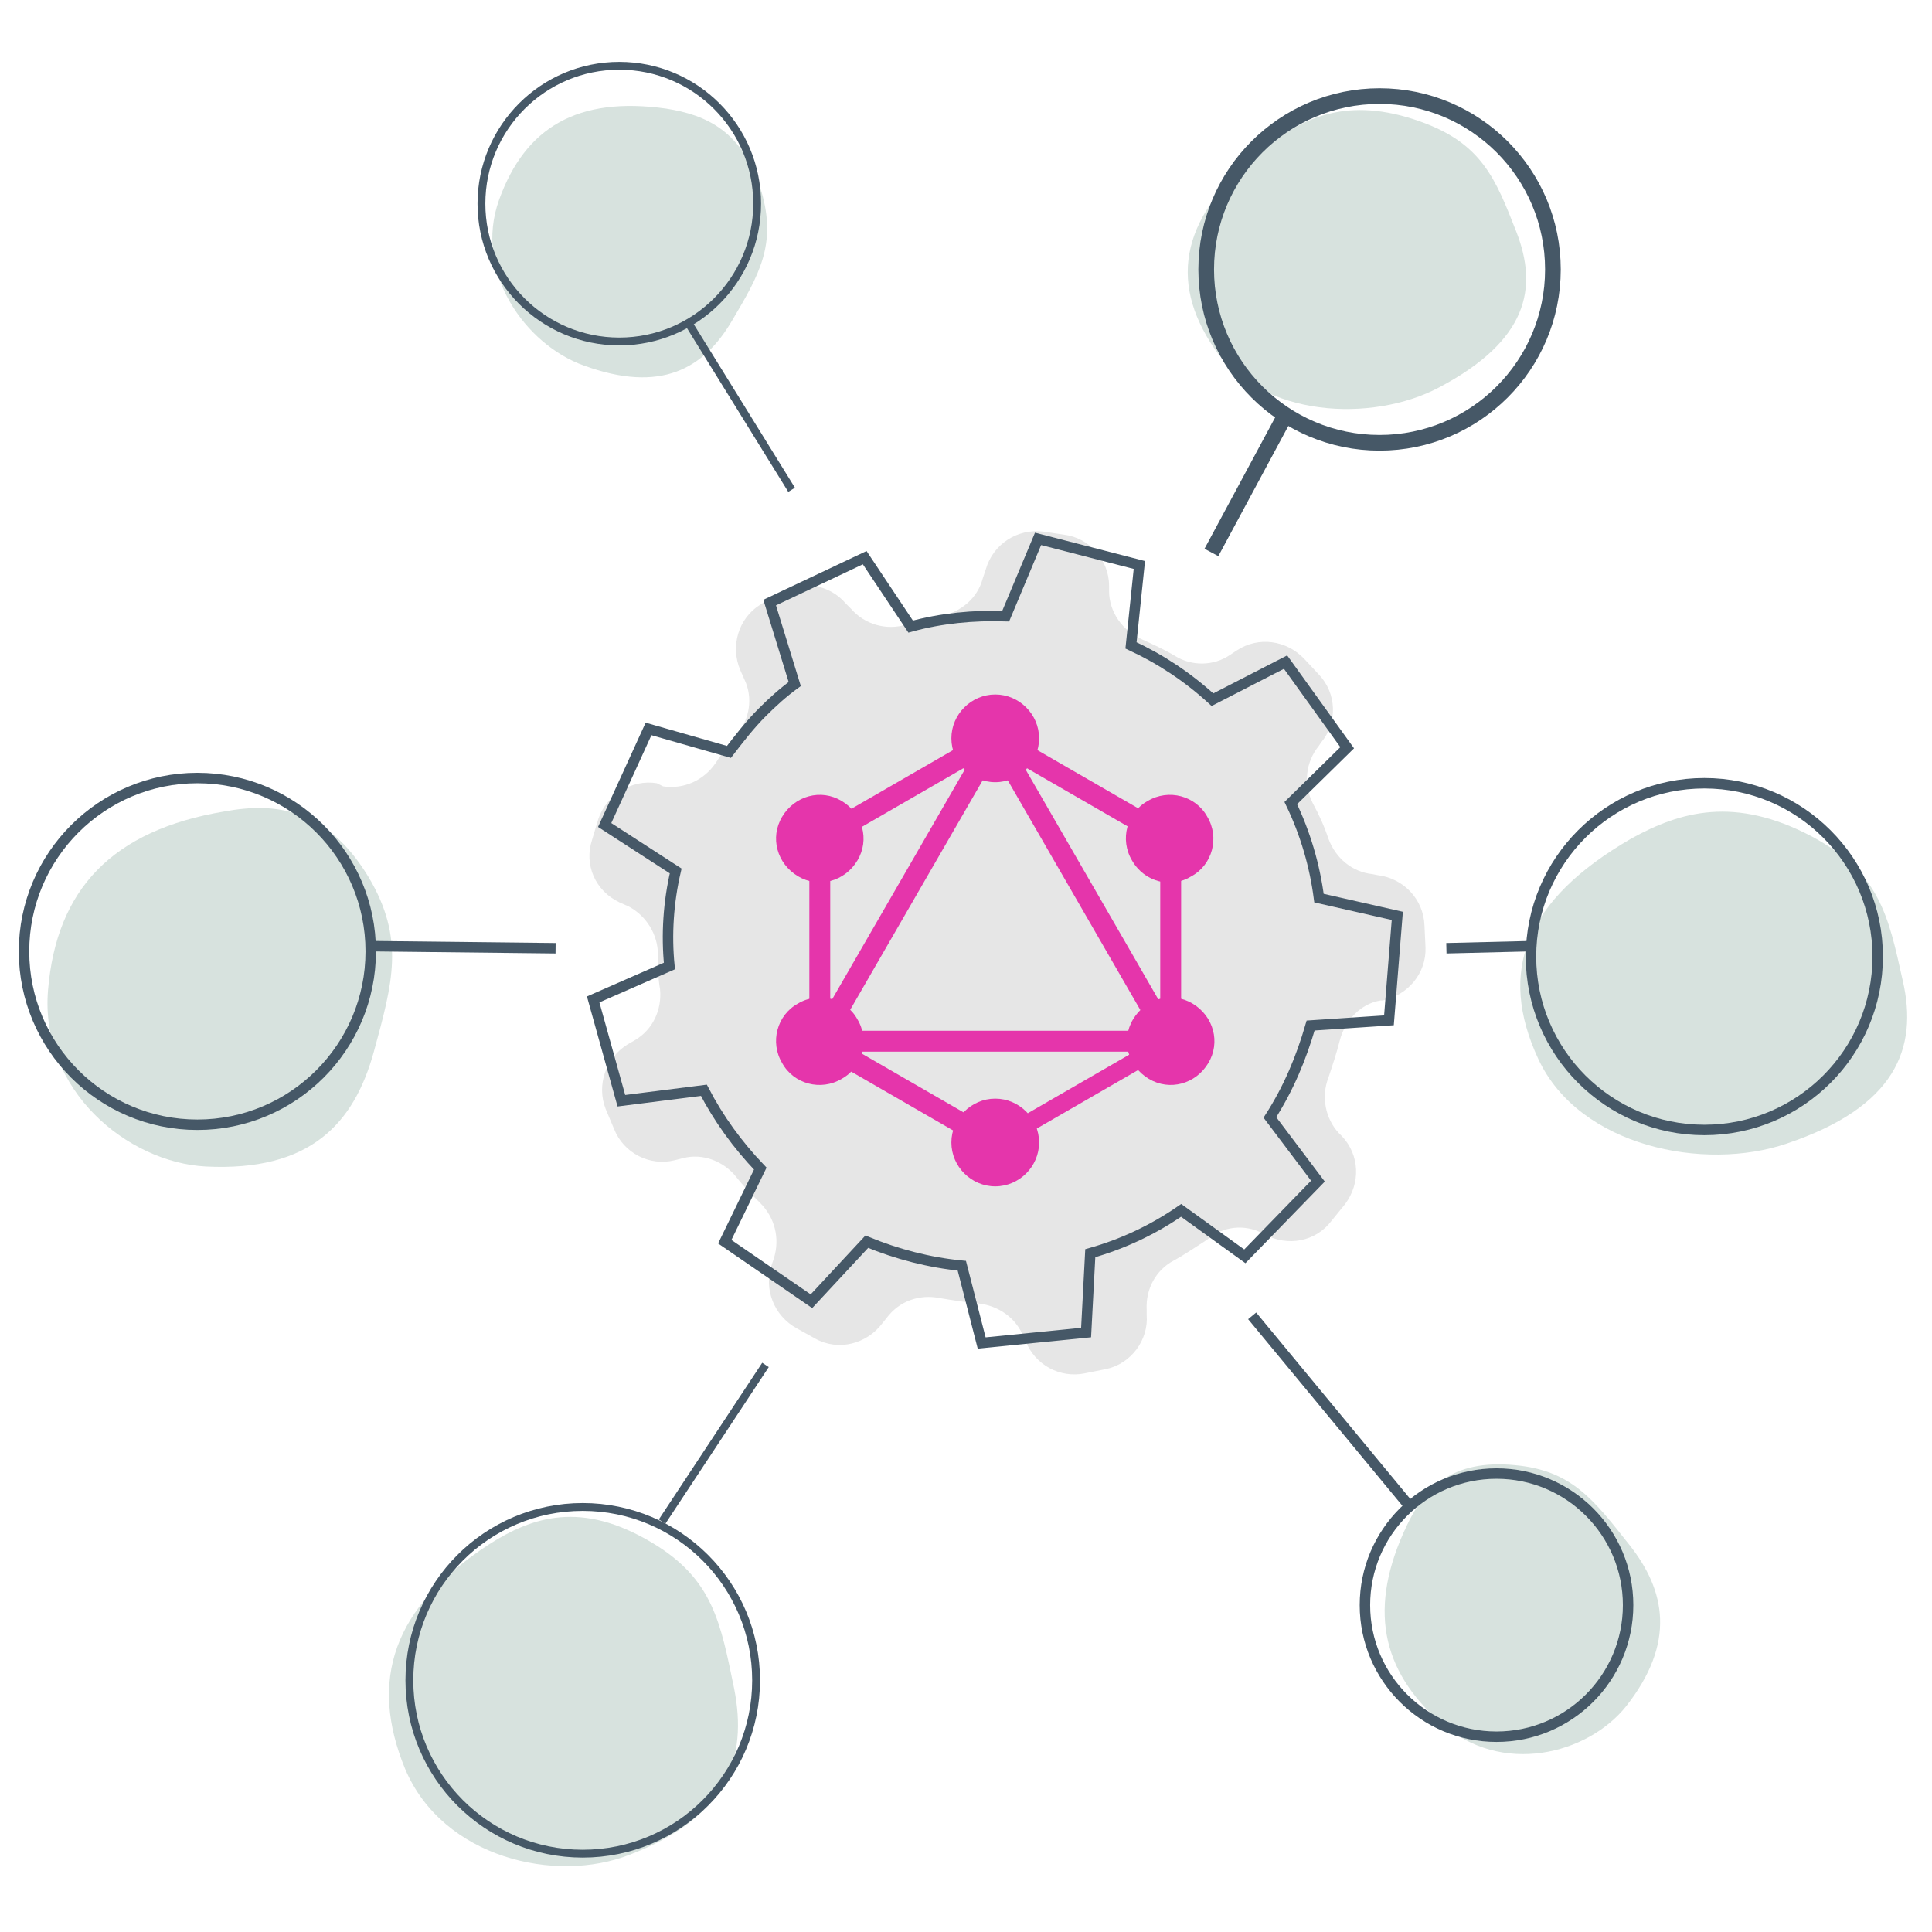 <svg version="1.1" id="Layer_1" xmlns="http://www.w3.org/2000/svg" xmlns:xlink="http://www.w3.org/1999/xlink" x="0px" y="0px"
	 viewBox="0 0 185 185" style="enable-background:new 0 0 185 185;" xml:space="preserve">
<style type="text/css">
	.st0{fill:#E6E6E6;}
	.st1{fill:#D7E2DE;}
	.st2{fill:none;stroke:#465867;stroke-miterlimit:10;}
	.st3{fill:none;stroke:#465867;stroke-width:1.5;stroke-miterlimit:10;}
	.st4{fill:none;stroke:#465867;stroke-width:0.75;stroke-miterlimit:10;}
	.st5{fill:#E535AB;}
</style>
<g>
	<path class="st0" d="M120.9,118.1l0.2,0.1c2.2,1.2,4.9,0.7,6.4-1.3l1.3-1.6c1.5-2,1.4-4.7-0.3-6.5l-0.3-0.3c-1.3-1.4-1.7-3.5-1-5.3
		c0.4-1.2,0.8-2.4,1.1-3.6c0.5-1.9,2-3.5,3.9-3.8l0.2,0c2.4-0.5,4.2-2.6,4.1-5.1l-0.1-2.1c-0.1-2.5-2-4.5-4.5-4.8l-0.5-0.1
		c-1.9-0.2-3.5-1.5-4.2-3.4c-0.4-1.2-0.9-2.3-1.5-3.4c-0.9-1.8-0.7-3.9,0.6-5.5l0.2-0.3c1.6-1.9,1.5-4.7-0.2-6.5l-1.4-1.5
		c-1.7-1.8-4.4-2.2-6.5-0.8l-0.6,0.4c-1.6,1.1-3.7,1.1-5.3,0.1c-1-0.6-2.1-1.1-3.2-1.6c-1.8-0.8-3.1-2.6-3.1-4.6l0-0.5
		c0-2.5-1.9-4.6-4.3-4.9l-2-0.3c-2.5-0.3-4.8,1.2-5.5,3.6l-0.3,0.9c-0.5,1.9-2.1,3.2-4,3.6c-1.1,0.2-2.2,0.5-3.3,0.8
		c-1.9,0.6-4,0-5.3-1.5l-0.5-0.5c-1.6-1.9-4.4-2.3-6.5-1l-1.7,1.1c-2.1,1.3-2.9,4-1.9,6.3l0.4,0.9c0.8,1.7,0.5,3.7-0.7,5.2
		c-0.3,0.4-0.6,0.7-0.9,1.1c-0.4,0.5-0.8,1.1-1.2,1.7c-1.1,1.6-3,2.5-5,2.2L62.9,75c-2.4-0.4-4.8,1.1-5.6,3.4l-0.6,2
		c-0.8,2.4,0.3,4.9,2.6,6l0.9,0.4c1.7,0.9,2.8,2.7,2.8,4.6c0,1.1,0,2.2,0.2,3.3c0.2,2-0.7,3.9-2.4,4.9l-0.7,0.4
		c-2.1,1.3-3,3.9-2.1,6.2l0.8,1.9c0.9,2.3,3.4,3.6,5.8,3l0.8-0.2c1.9-0.5,3.9,0.3,5.1,1.8c0.7,0.9,1.5,1.7,2.3,2.5
		c1.4,1.4,1.9,3.4,1.3,5.3l-0.2,0.6c-0.8,2.3,0.2,4.9,2.4,6.1l1.8,1c2.2,1.2,4.9,0.5,6.4-1.5l0.4-0.5c1.2-1.6,3.1-2.3,5.1-1.9
		c1.2,0.2,2.4,0.4,3.6,0.5c2,0.2,3.7,1.4,4.4,3.2l0.2,0.4c0.9,2.3,3.3,3.6,5.7,3.1l2-0.4c2.4-0.5,4.1-2.8,3.9-5.2l0-0.5
		c-0.1-2,0.9-3.8,2.6-4.7c1.1-0.6,2.1-1.3,3.2-2C117.1,117.4,119.2,117.2,120.9,118.1z"/>
	<path class="st1" d="M145.1,140.3c5.4,0.5,7.5,3.3,10.9,7.6c3.5,4.4,4.5,9.4-0.3,15.5c-3.7,4.6-11.9,6.7-17.7,1.6s-7-11.1-3.3-18.9
		C136.4,142.5,139,139.7,145.1,140.3z"/>
	<path class="st1" d="M62.4,147.7c5.9,3.5,6.6,7.7,7.9,14c1.3,6.6-0.6,12.3-10,15.9c-7.1,2.8-17.9,0.3-21.5-8.2
		c-3.5-8.5-1.2-15.5,8-21.5C51,145.2,55.7,143.7,62.4,147.7z"/>
	<path class="st1" d="M35.3,84c3.5,5.9,2.3,10.1,0.5,16.7c-1.9,6.9-6.1,11.5-16.1,11c-7.5-0.4-15.9-7.3-15.1-16.9
		s6.1-15.3,16.9-17.1C26.4,76.8,31.3,77.4,35.3,84z"/>
	<path class="st1" d="M72.9,18.3c1.5,5.1-0.2,8-2.8,12.4c-2.7,4.6-6.8,7-14.2,4.3c-5.6-2-10.6-9-8.1-15.9s7.5-9.9,16-8.7
		C67.6,11,71.1,12.5,72.9,18.3z"/>
	<path class="st1" d="M135.9,11.6c6,2.1,7.3,5.5,9.3,10.6c2.1,5.4,1.1,10.4-7.4,14.9c-6.4,3.4-17,2.9-21.5-3.7
		c-4.5-6.6-3.2-12.9,4.8-19.2C124.8,11.2,129.1,9.2,135.9,11.6z"/>
	<path class="st1" d="M173.5,80.1c6.5,3.5,7.3,7.5,8.7,13.8c1.5,6.5-0.7,12.1-11.1,15.6c-7.9,2.7-19.9,0.3-23.8-8.1
		s-1.3-15.2,8.9-21.1C160.9,77.7,166.1,76.2,173.5,80.1z"/>
	<circle class="st2" cx="18.9" cy="91.1" r="16.6"/>
	<circle class="st2" cx="163.2" cy="91.6" r="16.6"/>
	<line class="st2" x1="35.4" y1="90.6" x2="53.2" y2="90.8"/>
	<line class="st2" x1="138.5" y1="90.8" x2="146.6" y2="90.6"/>
	<circle class="st3" cx="132.1" cy="25.8" r="16.6"/>
	<circle class="st4" cx="59.3" cy="19.5" r="13.2"/>
	<circle class="st4" cx="55.8" cy="160.9" r="16.6"/>
	<circle class="st2" cx="143.3" cy="153.7" r="12.6"/>
	<line class="st4" x1="65.9" y1="30.9" x2="75.8" y2="46.9"/>
	<line class="st3" x1="123.1" y1="39.7" x2="116" y2="52.9"/>
	<line class="st4" x1="63.4" y1="145.7" x2="73.3" y2="130.7"/>
	<line class="st2" x1="134.7" y1="143.9" x2="119.9" y2="126"/>
	<g>
		<g>
			<g>
				<g>
					<rect x="67.6" y="84.2" transform="matrix(0.5 -0.866 0.866 0.5 -30.337 117.848)" class="st5" width="38.6" height="2"/>
				</g>
			</g>
			<g>
				<g>
					<rect x="76" y="98.7" class="st5" width="38.6" height="2"/>
				</g>
			</g>
			<g>
				<g>
					<rect x="85.9" y="93.4" transform="matrix(0.5 -0.866 0.866 0.5 -47.113 127.539)" class="st5" width="2" height="22.3"/>
				</g>
			</g>
			<g>
				<g>
					<rect x="102.7" y="64.4" transform="matrix(0.5 -0.866 0.866 0.5 -13.567 127.538)" class="st5" width="2" height="22.3"/>
				</g>
			</g>
			<g>
				<g>
					<rect x="75.8" y="74.5" transform="matrix(0.866 -0.5 0.5 0.866 -26.113 53.569)" class="st5" width="22.3" height="2"/>
				</g>
			</g>
			<g>
				<g>
					<rect x="102.7" y="65.9" transform="matrix(0.866 -0.5 0.5 0.866 -28.708 63.257)" class="st5" width="2" height="38.6"/>
				</g>
			</g>
			<g>
				<g>
					<rect x="77.5" y="78.9" class="st5" width="2" height="22.3"/>
				</g>
			</g>
			<g>
				<g>
					<rect x="111.1" y="78.9" class="st5" width="2" height="22.3"/>
				</g>
			</g>
			<g>
				<g>
					<rect x="94" y="103.7" transform="matrix(0.866 -0.5 0.5 0.866 -38.392 65.845)" class="st5" width="19.4" height="1.7"/>
				</g>
			</g>
			<path class="st5" d="M115.7,101.8c-1.2,2-3.7,2.7-5.7,1.5s-2.7-3.7-1.5-5.7c1.2-2,3.7-2.7,5.7-1.5
				C116.2,97.3,116.9,99.8,115.7,101.8"/>
			<path class="st5" d="M82.1,82.4c-1.2,2-3.7,2.7-5.7,1.5c-2-1.2-2.7-3.7-1.5-5.7c1.2-2,3.7-2.7,5.7-1.5
				C82.6,77.9,83.3,80.4,82.1,82.4"/>
			<path class="st5" d="M74.9,101.8c-1.2-2-0.5-4.6,1.5-5.7c2-1.2,4.6-0.5,5.7,1.5c1.2,2,0.5,4.6-1.5,5.7
				C78.6,104.5,76,103.8,74.9,101.8"/>
			<path class="st5" d="M108.4,82.4c-1.2-2-0.5-4.6,1.5-5.7c2-1.2,4.6-0.5,5.7,1.5c1.2,2,0.5,4.6-1.5,5.7
				C112.2,85.1,109.6,84.5,108.4,82.4"/>
			<path class="st5" d="M95.3,113.6c-2.3,0-4.2-1.9-4.2-4.2c0-2.3,1.9-4.2,4.2-4.2c2.3,0,4.2,1.9,4.2,4.2
				C99.5,111.7,97.6,113.6,95.3,113.6"/>
			<path class="st5" d="M95.3,74.9c-2.3,0-4.2-1.9-4.2-4.2s1.9-4.2,4.2-4.2c2.3,0,4.2,1.9,4.2,4.2S97.6,74.9,95.3,74.9"/>
		</g>
	</g>
	<path class="st2" d="M113.1,115.9l6.1,4.4l7-7.2l-4.6-6.1c1.8-2.8,3-5.7,3.9-8.8l7.5-0.5l0.8-10l-7.5-1.7c-0.4-3.1-1.3-6.2-2.7-9.1
		l5.4-5.3l-5.9-8.2l-7,3.6c-2.4-2.2-5-3.9-7.8-5.2l0.8-7.7l-9.7-2.5l-3.1,7.4c-3.1-0.1-6.2,0.2-9.1,1l-4.4-6.6l-9.1,4.3l2.4,7.8
		C75,66.3,74,67.2,73,68.2c-1.2,1.2-2.2,2.5-3.2,3.8l-7.7-2.2L57.9,79l6.8,4.4c-0.7,3-0.9,6.1-0.6,9.1l-7.3,3.2l2.7,9.7l7.9-1
		c1.4,2.7,3.2,5.2,5.4,7.5l-3.4,7l8.3,5.7l5.3-5.7c2.9,1.2,6,2,9.1,2.3l1.9,7.4l10-1l0.4-7.6C107.6,119.1,110.5,117.7,113.1,115.9z"
		/>
</g>
</svg>
